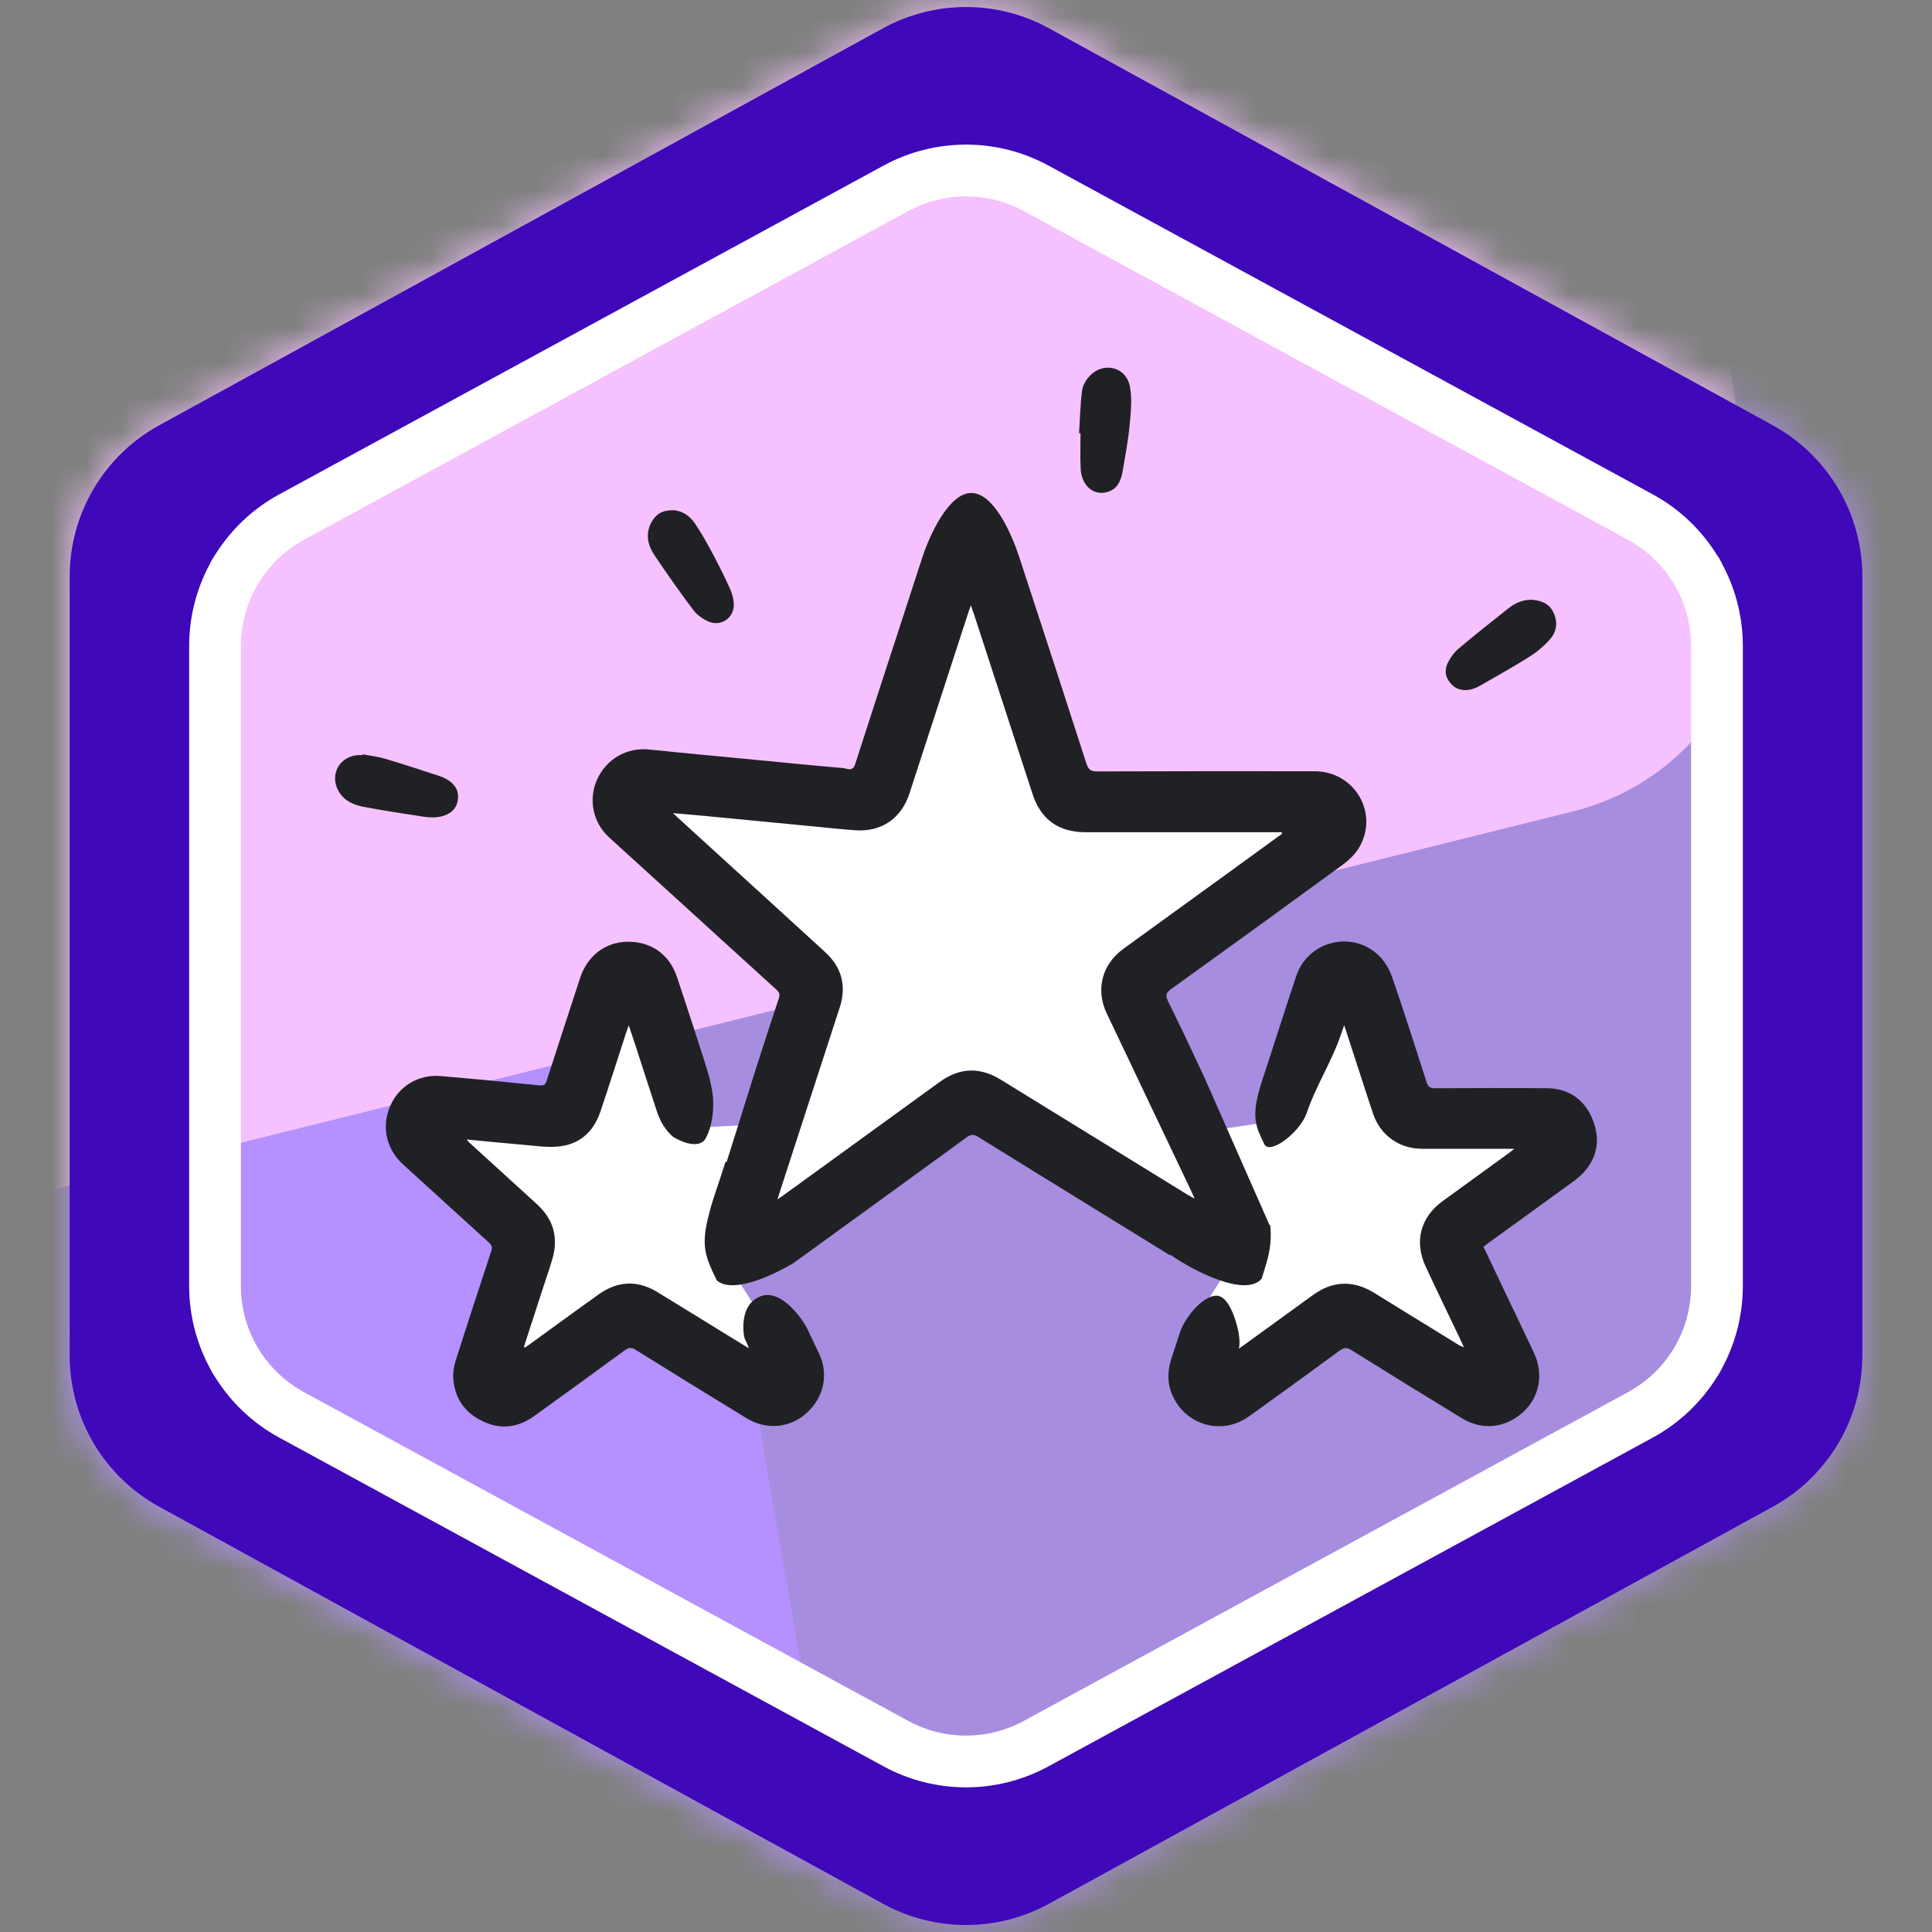 <svg width="56" height="56" viewBox="0 0 56 56" fill="none" xmlns="http://www.w3.org/2000/svg">
<rect x="0" y="0" width="56" height="56" fill="#808080" stroke="none"/>
<mask id="mask0_1235_66601" style="mask-type:alpha" maskUnits="userSpaceOnUse" x="2" y="0" width="52" height="56">
<path d="M29.683 2.134L50.664 13.642C51.784 14.256 52.481 15.432 52.481 16.71V39.29C52.481 40.568 51.784 41.744 50.664 42.358L29.683 53.866C28.635 54.441 27.365 54.441 26.317 53.866L5.336 42.358C4.216 41.744 3.519 40.568 3.519 39.29V16.71C3.519 15.432 4.216 14.256 5.336 13.642L26.317 2.134C27.365 1.559 28.635 1.559 29.683 2.134Z" fill="white" stroke="black" stroke-width="3"/>
</mask>
<g mask="url(#mask0_1235_66601)">
<rect opacity="0.75" x="1" y="5.5" width="60" height="65" fill="#B491FF"/>
<g style="mix-blend-mode:multiply">
<path d="M14.371 27.715C17.542 27.987 20.131 30.365 20.671 33.502L28.355 78.143C29.233 83.24 24.47 87.496 19.503 86.052L-23.669 73.506C-26.43 72.704 -28.42 70.294 -28.686 67.431L-31.972 32.013C-32.375 27.669 -28.75 24.019 -24.404 24.392L14.371 27.715Z" fill="#B491FF"/>
</g>
<g style="mix-blend-mode:multiply">
<path d="M43.115 -0.711C46.389 -0.432 49.028 2.086 49.46 5.343L50.848 15.804C51.317 19.337 49.057 22.657 45.599 23.518L1.617 34.46C-2.647 35.521 -6.822 32.438 -7.063 28.051L-8.445 2.902C-8.679 -1.346 -5.1 -4.818 -0.861 -4.457L43.115 -0.711Z" fill="#F6C1FF"/>
</g>
</g>
<path d="M31.277 12.558C31.304 12.144 31.313 11.729 31.365 11.318C31.384 11.168 31.481 11.007 31.588 10.894C31.991 10.471 32.644 10.634 32.752 11.209C32.82 11.572 32.776 11.964 32.741 12.338C32.7 12.774 32.618 13.206 32.544 13.638C32.497 13.92 32.4 14.178 32.087 14.264C31.694 14.372 31.35 14.077 31.324 13.593C31.306 13.249 31.32 12.903 31.32 12.558C31.306 12.558 31.292 12.558 31.278 12.557L31.277 12.558Z" fill="#202124"/>
<path d="M10.515 21.864C10.732 21.906 10.955 21.931 11.167 21.994C11.693 22.151 12.215 22.322 12.737 22.493C12.835 22.525 12.933 22.573 13.018 22.632C13.203 22.761 13.304 22.933 13.273 23.171C13.242 23.414 13.102 23.561 12.88 23.639C12.59 23.741 12.299 23.674 12.011 23.631C11.526 23.559 11.04 23.481 10.557 23.39C10.259 23.335 9.985 23.224 9.818 22.94C9.548 22.477 9.818 21.943 10.354 21.889C10.406 21.883 10.459 21.888 10.512 21.888C10.513 21.879 10.514 21.872 10.515 21.863V21.864Z" fill="#202124"/>
<path d="M44.386 17.384C44.642 17.402 44.887 17.474 45.018 17.733C45.157 18.01 45.133 18.294 44.933 18.523C44.762 18.717 44.557 18.894 44.337 19.032C43.869 19.329 43.382 19.598 42.9 19.875C42.582 20.059 42.271 20.042 42.075 19.839C41.898 19.656 41.851 19.435 41.975 19.195C42.048 19.053 42.148 18.911 42.269 18.808C42.743 18.409 43.228 18.023 43.715 17.639C43.905 17.488 44.121 17.385 44.387 17.383L44.386 17.384Z" fill="#202124"/>
<path d="M19.495 14.789C19.767 14.795 19.992 14.945 20.151 15.185C20.322 15.443 20.478 15.711 20.623 15.984C20.813 16.339 20.995 16.7 21.161 17.068C21.227 17.218 21.274 17.393 21.269 17.555C21.258 17.925 20.881 18.166 20.539 18.017C20.374 17.945 20.206 17.828 20.099 17.686C19.709 17.168 19.334 16.636 18.973 16.097C18.78 15.81 18.701 15.492 18.875 15.152C19 14.908 19.194 14.788 19.495 14.789Z" fill="#202124"/>
<path d="M37.16 24.168C36.597 24.576 36.035 24.985 35.471 25.394C34.5 26.098 33.528 26.8 32.558 27.506C31.94 27.955 31.752 28.685 32.079 29.374C32.891 31.084 33.705 32.793 34.519 34.503C34.551 34.571 34.581 34.642 34.629 34.747C34.549 34.703 34.496 34.678 34.447 34.648C32.635 33.532 30.824 32.415 29.011 31.3C28.393 30.919 27.813 30.945 27.23 31.369C25.729 32.458 24.227 33.547 22.725 34.636C22.675 34.672 22.621 34.706 22.53 34.769C22.616 34.5 22.689 34.273 22.763 34.048C23.288 32.431 23.816 30.814 24.339 29.197C24.54 28.577 24.396 28.038 23.919 27.601C22.689 26.474 21.455 25.352 20.223 24.229C19.995 24.021 19.769 23.813 19.502 23.567C19.865 23.6 20.175 23.626 20.486 23.656C21.534 23.756 22.582 23.858 23.63 23.959C24.027 23.997 24.422 24.042 24.819 24.067C25.561 24.112 26.128 23.713 26.36 22.998C26.936 21.232 27.511 19.465 28.085 17.698C28.098 17.659 28.113 17.622 28.142 17.547C28.18 17.657 28.208 17.735 28.234 17.813C28.799 19.547 29.362 21.28 29.928 23.013C30.168 23.751 30.678 24.121 31.467 24.122C33.294 24.125 35.12 24.123 36.947 24.123C37.015 24.123 37.083 24.123 37.151 24.123C37.155 24.138 37.157 24.153 37.161 24.168L37.16 24.168Z" fill="white"/>
<path d="M16.015 32.699L18.157 29.195L21.015 36.508L22.239 38.447L21.899 40.352L18.259 38.209L14.246 39.841L14.314 38.855L14.892 36.882L14.144 34.739L12.545 32.596L16.015 32.699Z" fill="white"/>
<path d="M16.015 32.699L18.157 29.195L20.062 32.691L22.469 32.566L21.015 36.508L22.239 38.447L21.899 40.352L18.259 38.209L14.246 39.841L14.314 38.855L14.892 36.882L14.144 34.739L12.545 32.596L16.015 32.699Z" fill="white"/>
<path d="M40.756 32.698L39.042 28.445L36.688 32.533L34.406 32.877L35.756 36.507L34.531 38.445L34.871 40.35L38.511 38.207L43.09 40.044L42.988 38.377L41.878 36.881L43.123 35.316L44.756 33.309L40.756 32.698Z" fill="white"/>
<path d="M23.372 38.463C23.307 38.327 22.663 37.314 22.026 37.581C21.39 37.848 21.56 38.748 21.586 38.802C21.608 38.848 21.631 38.895 21.653 38.942C21.668 38.973 21.678 39.006 21.705 39.08C21.411 38.9 21.151 38.741 20.891 38.581C20.278 38.205 19.668 37.824 19.053 37.451C18.478 37.101 17.907 37.125 17.36 37.514C16.688 37.992 16.023 38.48 15.355 38.964C15.309 38.998 15.26 39.03 15.213 39.063L15.186 39.037C15.356 38.51 15.528 37.983 15.699 37.456C15.802 37.139 15.912 36.825 16.007 36.506C16.195 35.878 16.046 35.342 15.559 34.9C14.905 34.306 14.252 33.71 13.599 33.114C13.579 33.097 13.565 33.073 13.53 33.028C14.087 33.081 14.614 33.136 15.142 33.18C15.491 33.209 15.845 33.266 16.19 33.232C16.8 33.172 17.204 32.806 17.4 32.229C17.656 31.471 17.897 30.707 18.145 29.946C18.164 29.886 18.186 29.828 18.224 29.72C18.291 29.918 18.343 30.068 18.392 30.22C18.609 30.886 18.823 31.554 19.042 32.22C19.142 32.523 19.297 32.766 19.501 32.944C19.557 32.993 20.252 33.389 20.464 32.979C20.629 32.662 20.7 32.229 20.664 31.786C20.64 31.503 20.524 31.099 20.524 31.099C20.524 31.099 20.429 30.787 20.379 30.632C20.132 29.864 19.882 29.097 19.627 28.331C19.404 27.66 18.874 27.288 18.184 27.297C17.542 27.305 17.02 27.71 16.811 28.357C16.49 29.347 16.164 30.335 15.845 31.325C15.808 31.441 15.765 31.473 15.637 31.46C14.683 31.363 13.728 31.271 12.771 31.19C12.126 31.135 11.555 31.485 11.308 32.066C11.05 32.672 11.199 33.313 11.692 33.76C12.52 34.51 13.343 35.267 14.172 36.016C14.261 36.095 14.274 36.161 14.238 36.27C13.893 37.314 13.551 38.357 13.218 39.404C13.164 39.574 13.127 39.761 13.137 39.937C13.17 40.518 13.466 40.944 13.986 41.194C14.505 41.445 15.011 41.384 15.478 41.049C16.357 40.417 17.233 39.781 18.106 39.141C18.22 39.058 18.298 39.046 18.424 39.125C19.49 39.791 20.562 40.449 21.634 41.105C22.208 41.457 22.885 41.398 23.375 40.962C23.875 40.519 24.023 39.844 23.75 39.254C23.659 39.058 23.566 38.865 23.473 38.671C23.439 38.602 23.406 38.532 23.373 38.462L23.372 38.463Z" fill="#202124"/>
<path d="M34.891 31.188C34.553 30.465 34.214 29.742 33.859 29.028C33.774 28.855 33.793 28.779 33.948 28.667C35.606 27.475 37.26 26.277 38.909 25.072C39.098 24.933 39.284 24.758 39.4 24.558C39.976 23.564 39.261 22.357 38.106 22.355C36.004 22.353 33.902 22.352 31.8 22.36C31.611 22.361 31.544 22.3 31.489 22.128C30.846 20.131 30.196 18.136 29.542 16.143C29.329 15.492 28.809 14.284 28.149 14.289C27.5 14.294 26.947 15.509 26.737 16.148C26.483 16.92 26.235 17.694 25.983 18.466C25.583 19.694 25.18 20.921 24.787 22.151C24.713 22.383 24.549 22.272 24.429 22.262C23.601 22.192 22.774 22.109 21.947 22.029C20.904 21.928 19.861 21.833 18.82 21.725C18.179 21.658 17.586 21.988 17.311 22.587C17.049 23.159 17.181 23.836 17.645 24.261C18.266 24.831 18.891 25.395 19.514 25.963C20.514 26.873 21.512 27.785 22.513 28.692C22.593 28.766 22.611 28.828 22.576 28.934C22.36 29.584 22.149 30.235 21.939 30.886L21.062 33.681L21.03 33.672C20.963 33.881 20.897 34.084 20.831 34.286C20.761 34.503 20.68 34.717 20.62 34.936C20.49 35.41 20.349 35.894 20.476 36.382C20.542 36.633 20.66 36.872 20.776 37.111C21.205 37.492 22.283 37.034 22.999 36.611C24.676 35.395 26.354 34.18 28.027 32.96C28.147 32.871 28.229 32.877 28.35 32.952C29.438 33.629 30.529 34.298 31.619 34.971C32.384 35.442 33.149 35.915 33.917 36.388L33.928 36.372C34.589 36.836 36.102 37.614 36.57 37.063C36.622 36.898 36.673 36.732 36.721 36.565C36.823 36.208 36.86 35.852 36.816 35.5L36.797 35.508L34.891 31.186V31.188ZM34.448 34.647C32.636 33.531 30.825 32.414 29.012 31.299C28.394 30.919 27.814 30.945 27.23 31.368C25.73 32.457 24.228 33.546 22.726 34.635C22.676 34.672 22.622 34.705 22.531 34.768C22.617 34.499 22.69 34.272 22.764 34.047C23.289 32.43 23.817 30.813 24.34 29.196C24.541 28.576 24.397 28.038 23.919 27.6C22.691 26.473 21.456 25.351 20.224 24.228C19.996 24.02 19.77 23.812 19.502 23.567C19.866 23.599 20.176 23.625 20.487 23.655C21.535 23.756 22.583 23.857 23.631 23.958C24.028 23.996 24.423 24.041 24.82 24.066C25.562 24.111 26.129 23.712 26.361 22.997C26.937 21.231 27.512 19.464 28.086 17.697C28.099 17.658 28.114 17.621 28.142 17.546C28.18 17.656 28.209 17.734 28.235 17.812C28.799 19.546 29.363 21.279 29.929 23.012C30.169 23.75 30.679 24.12 31.468 24.122C33.294 24.124 35.121 24.122 36.948 24.122C37.016 24.122 37.084 24.122 37.152 24.122C37.156 24.137 37.158 24.152 37.162 24.167C36.599 24.576 36.037 24.985 35.474 25.393C34.502 26.098 33.531 26.8 32.56 27.506C31.943 27.955 31.754 28.685 32.081 29.373C32.893 31.084 33.708 32.793 34.521 34.503C34.554 34.571 34.583 34.641 34.631 34.747C34.552 34.703 34.499 34.678 34.45 34.648L34.448 34.647Z" fill="#202124"/>
<path d="M46.158 32.433C45.914 31.855 45.461 31.547 44.828 31.543C43.751 31.535 42.673 31.538 41.596 31.544C41.454 31.545 41.394 31.504 41.351 31.368C41.023 30.344 40.696 29.32 40.345 28.304C40.267 28.08 40.129 27.853 39.958 27.69C39.187 26.954 37.914 27.276 37.573 28.288C37.235 29.29 36.923 30.301 36.589 31.305C36.216 32.425 36.429 32.689 36.649 33.17C36.822 33.482 37.694 32.808 37.879 32.252C38.13 31.498 38.628 30.719 38.875 29.963C38.898 29.892 38.924 29.822 38.962 29.715C39.163 30.331 39.352 30.913 39.541 31.495C39.629 31.762 39.712 32.029 39.804 32.294C40.019 32.914 40.562 33.298 41.221 33.298C42.093 33.299 42.964 33.298 43.892 33.298C43.814 33.361 43.774 33.395 43.731 33.425C43.093 33.889 42.452 34.352 41.814 34.816C41.174 35.282 40.987 35.985 41.322 36.708C41.641 37.397 41.974 38.08 42.3 38.766C42.34 38.85 42.379 38.934 42.435 39.054C42.366 39.024 42.326 39.013 42.292 38.991C41.471 38.486 40.65 37.98 39.83 37.474C39.228 37.102 38.632 37.121 38.061 37.534C37.393 38.017 36.725 38.502 36.058 38.986C36.02 39.013 35.982 39.038 35.906 39.09C35.945 38.964 35.925 38.802 35.906 38.656C35.89 38.531 35.689 37.615 35.298 37.559C34.935 37.508 34.363 38.116 34.189 38.656C33.995 39.254 34.14 38.805 33.946 39.404C33.826 39.776 33.837 40.142 34.008 40.496C34.411 41.331 35.439 41.599 36.196 41.059C37.077 40.429 37.952 39.792 38.825 39.152C38.951 39.059 39.036 39.05 39.174 39.135C40.235 39.798 41.301 40.454 42.369 41.106C42.96 41.467 43.62 41.4 44.137 40.941C44.618 40.514 44.752 39.83 44.467 39.223C44.162 38.572 43.849 37.925 43.54 37.276C43.36 36.897 43.181 36.519 43 36.138C43.046 36.101 43.077 36.075 43.11 36.051C43.831 35.53 44.552 35.01 45.271 34.486C45.483 34.331 45.712 34.187 45.889 33.998C46.313 33.543 46.395 33.002 46.155 32.434L46.158 32.433Z" fill="#202124"/>
<path fill-rule="evenodd" clip-rule="evenodd" d="M49.462 15.834L28.481 4.326C28.181 4.162 27.819 4.162 27.519 4.326L6.538 15.834C6.218 16.009 6.019 16.346 6.019 16.711V39.29C6.019 39.655 6.218 39.991 6.538 40.167L27.519 51.675C27.819 51.839 28.181 51.839 28.481 51.675L49.462 40.167C49.782 39.991 49.981 39.655 49.981 39.29V16.711C49.981 16.346 49.782 16.009 49.462 15.834ZM30.404 0.819C28.907 -0.002 27.093 -0.002 25.595 0.819L4.615 12.327C3.014 13.205 2.019 14.885 2.019 16.711V39.29C2.019 41.116 3.014 42.796 4.615 43.674L25.595 55.182C27.093 56.003 28.907 56.003 30.404 55.182L51.385 43.674C52.986 42.796 53.981 41.116 53.981 39.29V16.711C53.981 14.885 52.986 13.205 51.385 12.327L30.404 0.819Z" fill="#3F08B9"/>
<path fill-rule="evenodd" clip-rule="evenodd" d="M47.189 15.647L29.673 6.117C28.63 5.55 27.37 5.55 26.327 6.117L8.811 15.647C7.684 16.259 6.983 17.439 6.983 18.721V37.278C6.983 38.56 7.684 39.739 8.811 40.352L26.327 49.882C27.37 50.449 28.63 50.449 29.673 49.882L47.189 40.352C48.316 39.739 49.017 38.56 49.017 37.278V18.721C49.017 17.439 48.316 16.259 47.189 15.647ZM30.39 4.799C28.9 3.989 27.101 3.989 25.611 4.799L8.094 14.329C6.485 15.204 5.483 16.89 5.483 18.721V37.278C5.483 39.109 6.485 40.794 8.094 41.67L25.611 51.199C27.101 52.01 28.9 52.01 30.39 51.199L47.906 41.67C49.515 40.794 50.517 39.109 50.517 37.278V18.721C50.517 16.89 49.515 15.204 47.906 14.329L30.39 4.799Z" fill="white"/>
</svg>
